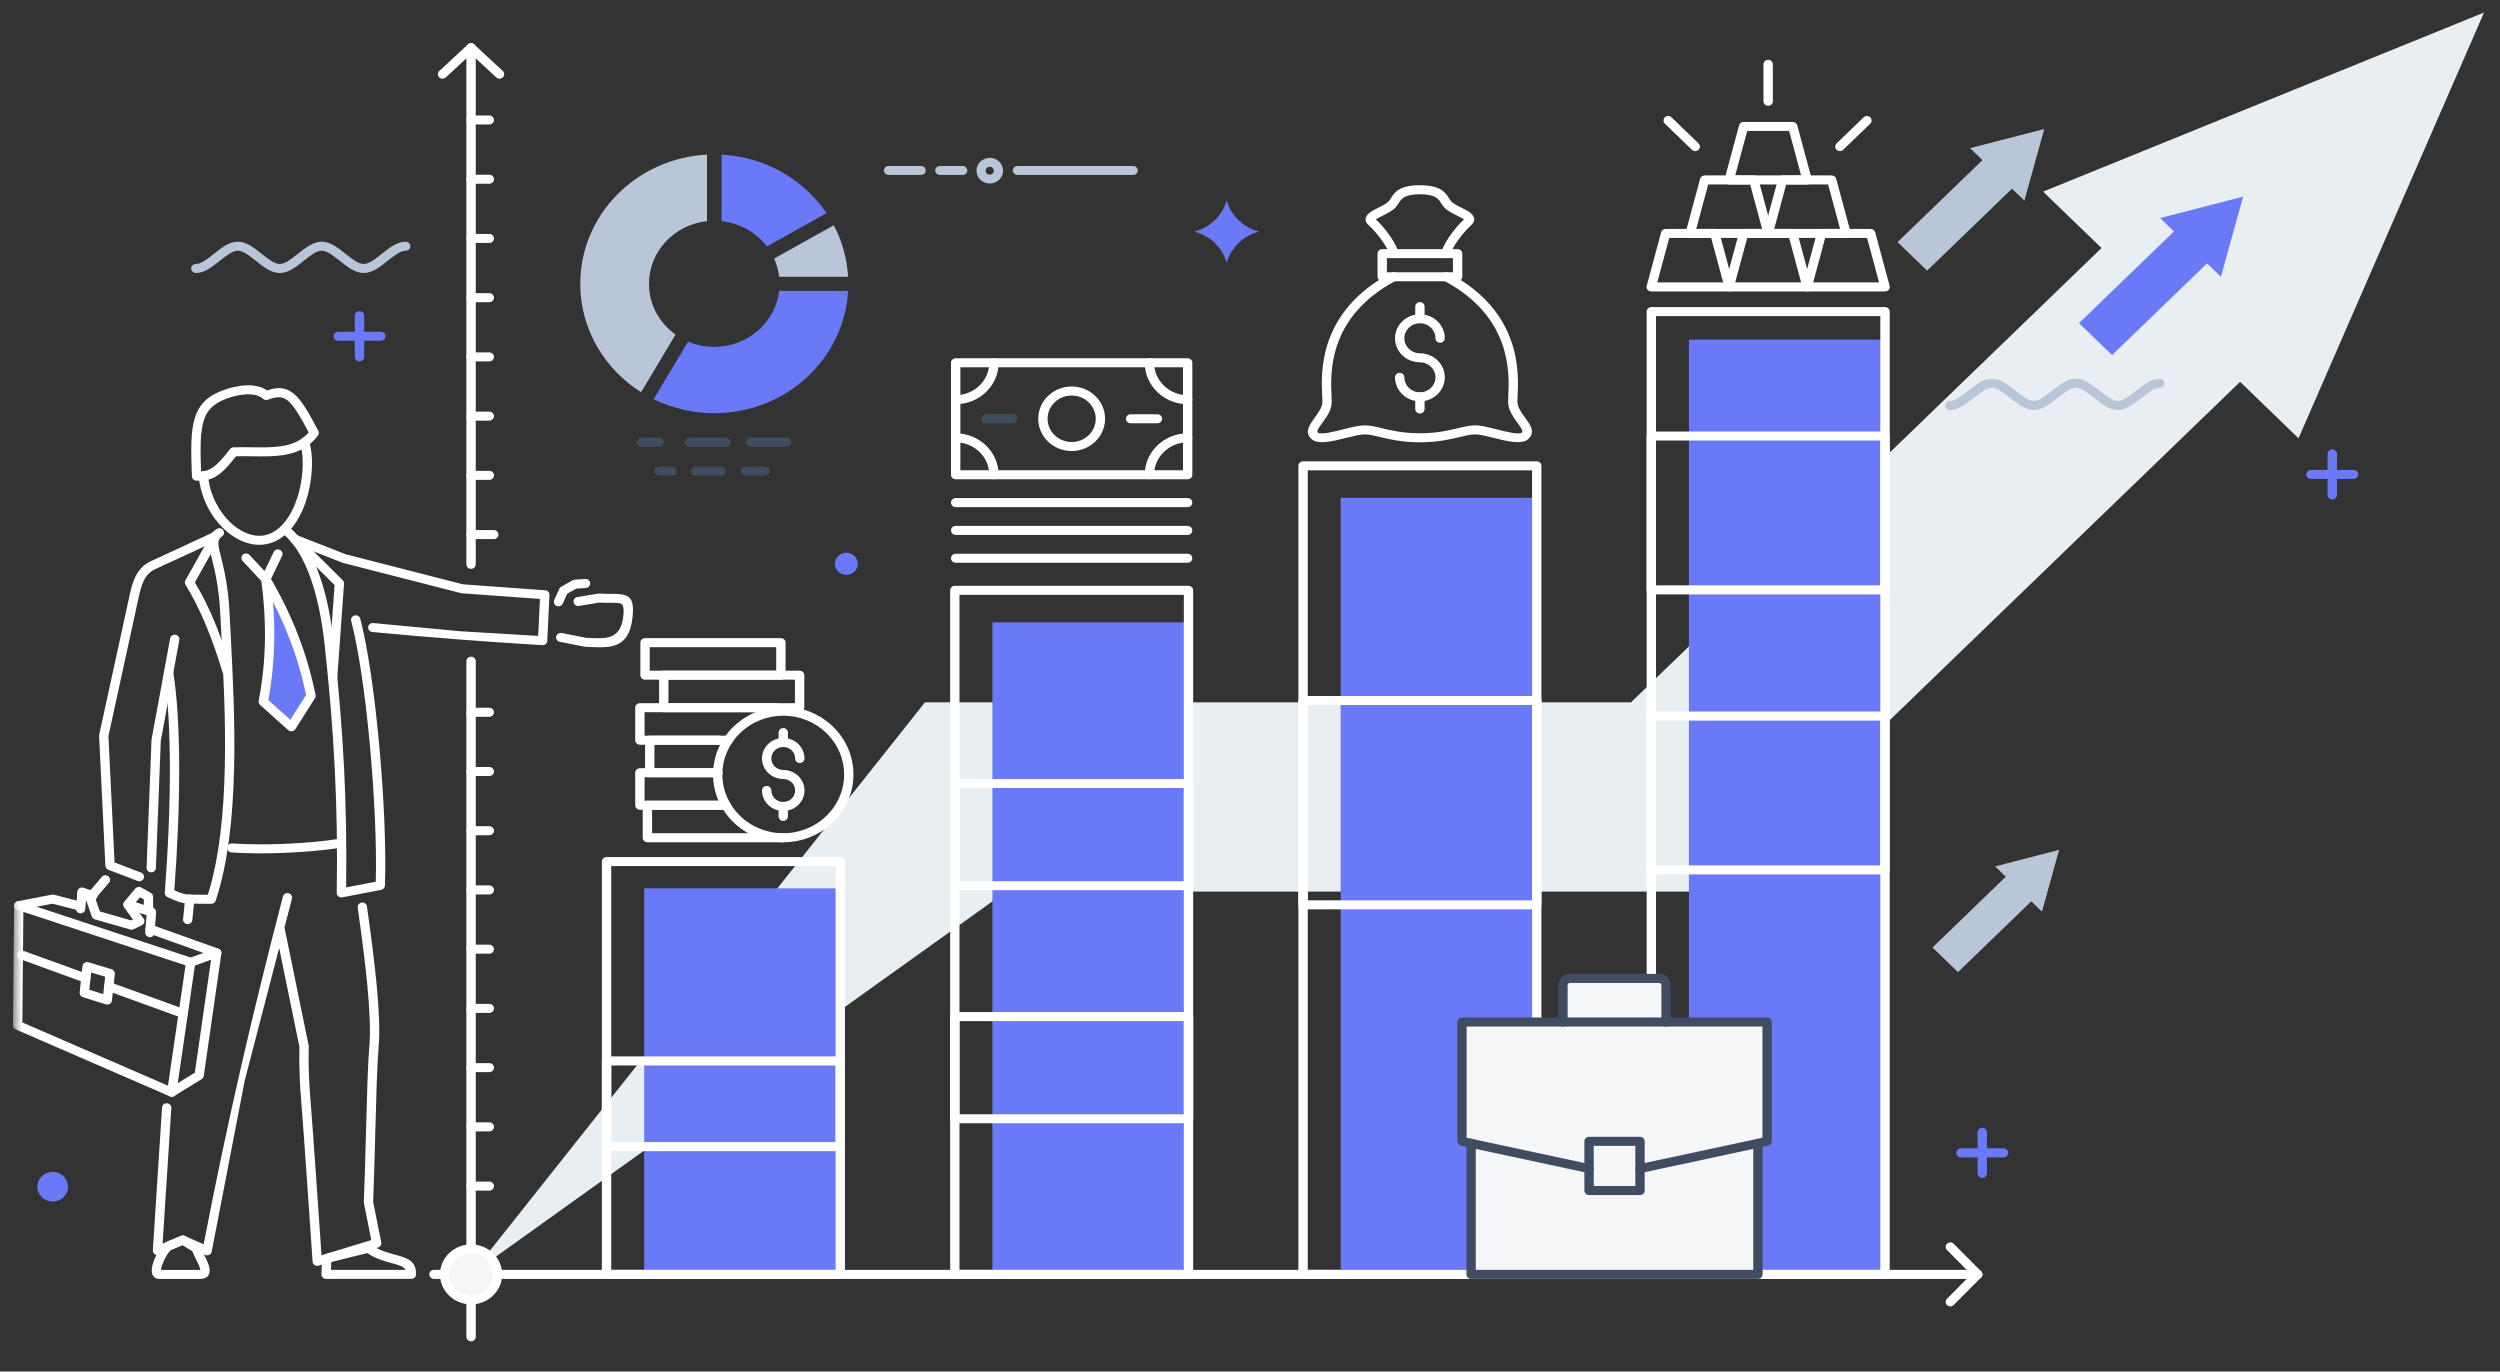 <svg xmlns="http://www.w3.org/2000/svg" xmlns:xlink="http://www.w3.org/1999/xlink" width="144" height="79" viewBox="0 0 144 79">
    <rect x="0" y="0" width="144" height="79" fill="#333333" stroke="none"/>
    <defs>
        <path id="1lb60twvca" d="M0 77.254L142.33 77.254 142.33 40.657 142.33 0.716 0 0.716z"/>
    </defs>
    <g fill="none" fill-rule="evenodd">
        <g>
            <g>
                <g>
                    <g>
                        <path fill="#E9EEF3" d="M116.931 11.032L120.298 14.281 93.194 40.45 52.526 40.45 26.383 73.399 57.201 51.351 97.869 51.351 128.28 21.988 131.645 25.239 142.33 0.716z" transform="translate(-1226 -2452) translate(482 2190) translate(665 195) translate(79.75 67.006)"/>
                        <path fill="#6979F8" d="M36.355 73.399L47.649 73.399 47.649 51.163 36.355 51.163zM56.414 73.399L67.708 73.399 67.708 35.839 56.414 35.839zM96.533 73.399L107.827 73.399 107.827 19.555 96.533 19.555z" transform="translate(-1226 -2452) translate(482 2190) translate(665 195) translate(79.75 67.006)"/>
                        <g transform="translate(-1226 -2452) translate(482 2190) translate(665 195) translate(79.75 67.006)">
                            <path fill="#FFF" d="M24.247 73.659c-.15 0-.27-.117-.27-.26 0-.144.12-.26.27-.26h88.917c.148 0 .269.116.269.26 0 .143-.12.26-.27.26H24.248z"/>
                            <path fill="#FFF" d="M26.114 38.079c0-.143.12-.26.269-.26.149 0 .27.117.27.26v38.915c0 .143-.121.26-.27.26-.148 0-.27-.117-.27-.26V38.08zm0-35.332c0-.144.12-.26.269-.26.149 0 .27.116.27.26V32.5c0 .144-.121.26-.27.26-.148 0-.27-.116-.27-.26V2.747zM47.648 73.659h-13.46c-.149 0-.27-.117-.27-.26V49.62c0-.143.121-.26.27-.26h13.46c.149 0 .27.117.27.26v23.78c0 .143-.121.26-.27.26zm-13.19-.52h12.921v-23.26H34.457v23.26zM67.708 73.659h-13.46c-.15 0-.27-.117-.27-.26V33.997c0-.143.12-.26.27-.26h13.46c.149 0 .269.117.269.26v39.402c0 .143-.12.26-.27.26zm-13.192-.52h12.922V34.257H54.516v38.882zM107.826 73.659h-13.46c-.148 0-.269-.117-.269-.26V17.942c0-.144.12-.26.269-.26h13.46c.149 0 .27.116.27.26v55.457c0 .143-.121.26-.27.26zm-13.19-.52h12.92V18.202h-12.92v54.937z"/>
                            <mask id="37vxcyi0mb" fill="#fff">
                                <use xlink:href="#1lb60twvca"/>
                            </mask>
                            <path fill="#FFF" d="M54.517 64.174h12.921V58.81H54.517v5.365zm-.27-5.885h13.46c.15 0 .27.116.27.26v5.885c0 .143-.12.26-.27.26h-13.46c-.148 0-.269-.117-.269-.26v-5.886c0-.143.12-.26.27-.26zM54.517 50.75h12.921v-5.366H54.517v5.365zm-.27-5.886h13.46c.15 0 .27.116.27.26v5.885c0 .143-.12.26-.27.26h-13.46c-.148 0-.269-.117-.269-.26v-5.885c0-.144.12-.26.27-.26zM94.635 33.71h12.921v-8.34h-12.92v8.34zm-.269-8.86h13.46c.148 0 .27.117.27.26v8.86c0 .145-.122.26-.27.26h-13.46c-.148 0-.27-.115-.27-.26v-8.86c0-.143.122-.26.27-.26zM94.635 49.84h12.921V41.5h-12.92v8.34zm-.269-8.86h13.46c.148 0 .27.116.27.26v8.86c0 .143-.122.26-.27.26h-13.46c-.148 0-.27-.117-.27-.26v-8.86c0-.144.122-.26.27-.26zM34.457 65.778H47.38v-4.414H34.457v4.414zm-.269-4.934h13.46c.149 0 .27.117.27.26v4.934c0 .143-.121.26-.27.26h-13.46c-.149 0-.27-.117-.27-.26v-4.934c0-.143.121-.26.27-.26zM113.357 73.22c.103.103.1.266-.007.366-.107.099-.277.096-.38-.008l-1.576-1.584c-.102-.103-.098-.267.008-.366.107-.1.277-.097.38.007l1.575 1.584z" mask="url(#37vxcyi0mb)"/>
                            <path fill="#FFF" d="M112.97 73.22c.103-.105.273-.107.38-.009.106.1.11.264.008.367l-1.576 1.584c-.103.104-.273.107-.38.008-.107-.1-.11-.263-.007-.367l1.575-1.584zM26.197 2.56c.107-.1.277-.096.38.007.102.103.1.268-.008.367l-1.641 1.52c-.106.1-.277.096-.38-.006-.102-.104-.099-.268.008-.367l1.64-1.521z" mask="url(#37vxcyi0mb)"/>
                            <path fill="#FFF" d="M26.197 2.934c-.107-.1-.11-.264-.008-.367.103-.103.273-.106.38-.007l1.64 1.52c.108.1.11.264.008.368-.103.102-.273.106-.38.006l-1.64-1.52z" mask="url(#37vxcyi0mb)"/>
                            <path fill="#F4F6F8" d="M26.383 71.931c.84 0 1.52.657 1.52 1.468 0 .81-.68 1.468-1.52 1.468s-1.52-.657-1.52-1.468c0-.81.68-1.468 1.52-1.468" mask="url(#37vxcyi0mb)"/>
                            <path fill="#FFF" d="M27.268 72.545c-.227-.22-.54-.354-.885-.354-.346 0-.659.135-.885.354-.226.218-.366.52-.366.854 0 .334.14.635.366.854.226.219.539.354.885.354s.658-.135.885-.354c.226-.219.366-.52.366-.854 0-.334-.14-.636-.366-.854m-.885-.874c.495 0 .942.193 1.265.506.324.313.525.744.525 1.222 0 .477-.2.909-.525 1.221-.323.314-.77.506-1.265.506-.494 0-.942-.192-1.265-.506-.325-.312-.525-.744-.525-1.22 0-.479.2-.91.525-1.223.323-.313.77-.506 1.265-.506M26.382 68.573c-.148 0-.269-.116-.269-.26 0-.144.12-.26.27-.26h1.05c.149 0 .27.116.27.26 0 .144-.121.26-.27.26h-1.05zM26.382 65.16c-.148 0-.269-.115-.269-.258 0-.145.12-.26.27-.26h1.05c.149 0 .27.115.27.26 0 .143-.121.259-.27.259h-1.05zM26.382 61.75c-.148 0-.269-.116-.269-.26 0-.144.12-.26.27-.26h1.05c.149 0 .27.116.27.26 0 .144-.121.26-.27.26h-1.05zM26.382 58.338c-.148 0-.269-.116-.269-.26 0-.144.12-.26.27-.26h1.05c.149 0 .27.116.27.26 0 .144-.121.26-.27.26h-1.05zM26.382 54.927c-.148 0-.269-.117-.269-.26 0-.144.12-.26.27-.26h1.05c.149 0 .27.116.27.26 0 .143-.121.26-.27.26h-1.05zM26.382 51.515c-.148 0-.269-.116-.269-.26 0-.144.12-.26.27-.26h1.05c.149 0 .27.116.27.26 0 .144-.121.26-.27.26h-1.05zM26.382 48.104c-.148 0-.269-.117-.269-.26 0-.144.12-.26.27-.26h1.05c.149 0 .27.116.27.26 0 .143-.121.26-.27.26h-1.05zM26.382 44.692c-.148 0-.269-.116-.269-.26 0-.143.12-.26.27-.26h1.05c.149 0 .27.117.27.26 0 .144-.121.26-.27.26h-1.05zM26.382 41.28c-.148 0-.269-.116-.269-.26 0-.143.12-.26.27-.26h1.05c.149 0 .27.117.27.26 0 .144-.121.26-.27.26h-1.05zM26.382 31.046c-.148 0-.269-.116-.269-.26 0-.144.12-.26.27-.26h1.307c.15 0 .27.116.27.26 0 .144-.12.26-.27.26h-1.308z" mask="url(#37vxcyi0mb)"/>
                            <path fill="#6979F8" d="M2.284 69.203c.487 0 .884-.383.884-.853s-.397-.853-.884-.853-.884.383-.884.853.397.853.884.853M132.362 27.582c-.149 0-.27-.116-.27-.26 0-.144.121-.26.27-.26h2.454c.148 0 .269.116.269.26 0 .144-.121.26-.27.26h-2.453z" mask="url(#37vxcyi0mb)"/>
                            <path fill="#6979F8" d="M133.32 26.138c0-.144.12-.26.269-.26.149 0 .27.116.27.26v2.369c0 .143-.121.26-.27.26-.149 0-.27-.117-.27-.26v-2.37zM69.906 15.134c.242-.88.954-1.567 1.866-1.8-.912-.235-1.624-.922-1.866-1.801-.242.879-.954 1.566-1.865 1.8.911.234 1.623.92 1.865 1.8" mask="url(#37vxcyi0mb)"/>
                            <path fill="#B8C6D7" d="M10.53 15.72c-.148 0-.269-.117-.269-.26 0-.144.12-.26.27-.26.307 0 .673-.292 1.038-.583.44-.35.88-.701 1.378-.701.498 0 .94.35 1.38.701.365.291.73.583 1.038.583.307 0 .672-.292 1.037-.583l.016-.01c.435-.348.872-.691 1.365-.691.498 0 .938.35 1.379.701.364.291.73.583 1.038.583.308 0 .673-.292 1.038-.583.44-.35.881-.701 1.38-.701.148 0 .268.116.268.26 0 .143-.12.26-.269.26-.307 0-.673.29-1.038.581-.44.351-.88.703-1.379.703-.498 0-.939-.352-1.38-.703-.364-.29-.73-.582-1.037-.582-.304 0-.664.283-1.024.57l-.014.012c-.44.351-.88.703-1.38.703-.498 0-.938-.352-1.379-.703-.365-.29-.73-.582-1.039-.582-.307 0-.672.291-1.037.582-.44.351-.881.703-1.38.703M52.307 9.557c.147 0 .265.115.265.256 0 .142-.118.256-.265.256h-1.879c-.146 0-.264-.114-.264-.256 0-.14.118-.256.264-.256h1.879zm2.394 0c.145 0 .264.115.264.256 0 .142-.119.256-.264.256h-1.319c-.146 0-.264-.114-.264-.256 0-.14.118-.256.264-.256h1.319zm9.82 0c.147 0 .265.114.265.256 0 .14-.118.256-.265.256h-6.666c-.146 0-.265-.115-.265-.256 0-.142.119-.256.265-.256h6.666zM55.718 9.302c.14-.134.33-.216.541-.216.212 0 .403.082.543.216.138.135.224.32.224.523 0 .204-.086.388-.224.522-.14.134-.332.218-.543.218-.21 0-.401-.084-.54-.217-.14-.134-.225-.319-.225-.523 0-.204.085-.39.224-.523m.541.295c-.065 0-.124.026-.166.067-.043.041-.07.098-.07.16 0 .064.027.121.07.162.042.041.101.067.166.067.066 0 .126-.026.168-.066.042-.04.069-.099.069-.162 0-.064-.027-.12-.07-.162-.042-.04-.102-.066-.167-.066" mask="url(#37vxcyi0mb)"/>
                            <path fill="#6979F8" d="M18.73 19.622c-.149 0-.27-.117-.27-.26 0-.144.121-.26.27-.26h2.453c.15 0 .27.116.27.26 0 .143-.12.26-.27.26H18.73z" mask="url(#37vxcyi0mb)"/>
                            <path fill="#6979F8" d="M19.688 18.177c0-.143.12-.26.269-.26.149 0 .27.117.27.26v2.37c0 .143-.121.26-.27.26-.149 0-.27-.117-.27-.26v-2.37zM48 33.103c.362 0 .658-.286.658-.636 0-.351-.296-.637-.659-.637-.363 0-.659.286-.659.637 0 .35.296.636.66.636" mask="url(#37vxcyi0mb)"/>
                            <path fill="#B8C6D7" d="M111.565 23.611c-.149 0-.269-.116-.269-.26 0-.144.12-.26.27-.26.307 0 .672-.29 1.037-.582.44-.35.881-.702 1.38-.702.498 0 .938.351 1.379.702.365.291.73.582 1.038.582.307 0 .673-.29 1.038-.582.44-.35.88-.702 1.38-.702.497 0 .938.351 1.378.702.365.291.732.582 1.039.582.307 0 .673-.29 1.038-.582.44-.35.88-.702 1.38-.702.148 0 .268.117.268.26 0 .143-.12.26-.269.26-.308 0-.673.291-1.038.582-.44.351-.881.702-1.38.702-.497 0-.938-.35-1.379-.702-.365-.29-.73-.582-1.038-.582-.306 0-.672.291-1.037.582-.441.351-.882.702-1.38.702-.498 0-.939-.35-1.38-.702-.364-.29-.73-.582-1.038-.582-.307 0-.673.291-1.038.582-.44.351-.88.702-1.379.702" mask="url(#37vxcyi0mb)"/>
                            <path fill="#FFF" d="M79.393 15.707c.13-.068.294-.023.365.103.07.125.023.283-.107.352-3.925 2.08-3.767 5.362-3.706 6.622.009.182.015.326.01.429-.027.43-.29.795-.528 1.12-.188.261-.35.486-.275.567.144.156.852-.021 1.51-.186.448-.113.877-.22 1.179-.22.323 0 .644.076 1.027.168.535.129 1.204.288 2.169.288.965 0 1.634-.16 2.168-.288.384-.092.705-.169 1.028-.169.301 0 .73.108 1.18.221.656.165 1.364.342 1.508.186.077-.081-.086-.306-.275-.566-.236-.326-.5-.691-.526-1.12l-.001-.005c-.006-.103.001-.245.01-.426.06-1.26.218-4.542-3.707-6.621-.13-.069-.177-.227-.106-.352.072-.126.235-.171.365-.103 4.218 2.235 4.049 5.749 3.984 7.1-.008.163-.014.293-.01.374v.002c.018.285.236.586.43.855.32.44.595.82.236 1.207-.362.392-1.234.174-2.043-.03-.412-.103-.805-.201-1.045-.201-.263 0-.553.068-.9.152-.565.135-1.272.304-2.296.304-1.024 0-1.732-.169-2.296-.304-.347-.084-.637-.152-.9-.152-.24 0-.633.098-1.045.201-.809.203-1.68.422-2.043.03-.36-.387-.084-.767.235-1.207.195-.269.413-.57.43-.855.005-.08-.001-.21-.01-.376-.065-1.35-.234-4.865 3.985-7.1m3.428-1.104c0 .144-.12.26-.269.26-.149 0-.27-.116-.27-.26 0-.22.181-.585.435-.956.248-.366.573-.755.857-1.016-.083-.061-.226-.132-.38-.208-.228-.113-.474-.234-.656-.388l-.017-.016c-.12-.103-.191-.215-.265-.33-.156-.24-.328-.505-1.219-.507-.892.002-1.063.267-1.219.507-.078.12-.154.238-.283.346-.182.154-.427.275-.655.388-.154.076-.298.147-.381.208.284.261.61.65.858 1.016.253.371.433.735.433.956 0 .144-.12.26-.269.26-.148 0-.268-.116-.268-.26 0-.117-.144-.379-.343-.672-.232-.34-.536-.703-.795-.939l-.004-.002c-.268-.233-.253-.445-.071-.65l.015-.017c.128-.137.346-.245.58-.36.197-.098.408-.202.548-.32.067-.055.122-.14.179-.227.23-.357.484-.75 1.675-.752 1.19.003 1.444.395 1.674.75.054.084.106.164.168.22l.012.01c.139.117.35.221.547.318.235.116.453.224.58.361.197.21.22.427-.056.667-.26.236-.566.599-.798.941-.2.293-.343.555-.343.672" mask="url(#37vxcyi0mb)"/>
                            <path fill="#FFF" d="M79.134 15.675h3.805v-.811h-3.805v.811zm-.269-1.332h4.343c.15 0 .27.116.27.26v1.332c0 .143-.12.26-.27.26h-4.343c-.149 0-.269-.117-.269-.26v-1.332c0-.144.12-.26.27-.26zM82.47 19.478c0 .144-.12.26-.269.26-.148 0-.269-.116-.269-.26 0-.24-.1-.455-.262-.612l-.011-.012c-.161-.15-.38-.241-.622-.241-.248 0-.472.097-.633.252-.162.157-.263.373-.263.613s.1.455.261.611c.163.157.387.254.635.254.394 0 .752.155 1.013.405l.001.002c.26.25.42.596.42.977s-.161.727-.42.978l-.002.002c-.26.25-.618.405-1.012.405-.395 0-.754-.156-1.013-.406-.26-.251-.421-.597-.421-.98 0-.142.12-.259.27-.259.148 0 .268.117.268.26 0 .239.1.456.262.612.162.156.386.253.634.253s.471-.097.633-.253c.162-.156.262-.372.262-.612s-.1-.456-.26-.61c-.164-.158-.387-.255-.635-.255-.395 0-.753-.155-1.012-.405l-.002-.002c-.26-.25-.42-.597-.42-.977s.16-.726.42-.978V18.5c.261-.25.62-.406 1.014-.406.387 0 .738.15.997.391l.016.015c.26.25.42.597.42.979" mask="url(#37vxcyi0mb)"/>
                            <path fill="#FFF" d="M80.768 22.852c0-.144.12-.26.269-.26.149 0 .27.116.27.26v.698c0 .144-.121.26-.27.26-.149 0-.27-.116-.27-.26v-.698zm0-5.197c0-.143.12-.26.269-.26.149 0 .27.117.27.26v.699c0 .143-.121.259-.27.259-.149 0-.27-.116-.27-.26v-.698z" mask="url(#37vxcyi0mb)"/>
                            <path fill="#6979F8" d="M76.474 73.399L87.768 73.399 87.768 28.667 76.474 28.667z" mask="url(#37vxcyi0mb)"/>
                            <path fill="#FFF" d="M87.767 73.659h-13.46c-.15 0-.27-.117-.27-.26V26.825c0-.143.12-.26.27-.26h13.46c.149 0 .27.117.27.26v46.574c0 .143-.121.26-.27.26zm-13.191-.52h12.922V27.085H74.576v46.054z" mask="url(#37vxcyi0mb)"/>
                            <path fill="#FFF" d="M74.576 51.852h12.922v-11.25H74.576v11.25zm-.27-11.77h13.46c.15 0 .27.117.27.26v11.77c0 .144-.12.26-.27.26h-13.46c-.148 0-.268-.116-.268-.26v-11.77c0-.143.12-.26.269-.26zM54.567 27.08H67.39v-5.93H54.567v5.93zm-.27-6.45h13.361c.149 0 .27.116.27.26v6.45c0 .144-.121.26-.27.26H54.297c-.148 0-.27-.116-.27-.26v-6.45c0-.144.122-.26.27-.26z" mask="url(#37vxcyi0mb)"/>
                            <path fill="#FFF" d="M56.77 27.34c0 .144-.121.26-.27.26-.149 0-.27-.116-.27-.26 0-.514-.217-.98-.567-1.32-.35-.337-.835-.547-1.366-.547-.149 0-.27-.117-.27-.26 0-.144.121-.26.27-.26.68 0 1.298.268 1.746.701.448.433.726 1.03.726 1.686m10.89-2.388c.148 0 .269.117.269.26 0 .144-.12.26-.27.26-.53 0-1.015.21-1.365.55-.35.337-.568.805-.568 1.318 0 .144-.121.26-.27.26-.148 0-.269-.116-.269-.26 0-.656.278-1.254.726-1.686.448-.433 1.067-.702 1.746-.702m-2.472-4.063c0-.143.12-.26.27-.26.148 0 .269.117.269.26 0 .513.217.981.568 1.319.35.338.835.549 1.365.549.15 0 .27.116.27.26 0 .143-.12.26-.27.26-.68 0-1.298-.27-1.746-.702-.448-.432-.726-1.03-.726-1.686m-10.889 2.387c-.149 0-.27-.116-.27-.26 0-.143.121-.26.27-.26.53 0 1.016-.21 1.365-.548.351-.338.569-.806.569-1.319 0-.143.12-.26.269-.26.149 0 .27.117.27.26 0 .657-.279 1.254-.727 1.686-.448.433-1.066.701-1.746.701M61.958 23.167c-.25-.242-.597-.391-.98-.391s-.73.15-.98.392c-.252.242-.407.577-.407.946 0 .364.15.695.393.935l.013.012c.25.242.598.393.98.393.384 0 .731-.15.981-.392.251-.242.406-.577.406-.948 0-.37-.155-.704-.406-.947m-.98-.911c.53 0 1.011.208 1.36.545.35.336.565.8.565 1.313 0 .512-.216.977-.564 1.314l-.002.001c-.348.337-.83.544-1.36.544-.53 0-1.013-.208-1.36-.545l-.015-.015c-.34-.335-.55-.794-.55-1.299 0-.512.216-.977.565-1.314.347-.336.83-.544 1.36-.544M64.374 24.375c-.15 0-.27-.117-.27-.26 0-.144.12-.26.27-.26h1.544c.149 0 .27.116.27.26 0 .143-.121.26-.27.26h-1.544z" mask="url(#37vxcyi0mb)"/>
                            <path fill="#404D61" d="M56.037 24.375c-.149 0-.27-.117-.27-.26 0-.144.121-.26.27-.26h1.544c.15 0 .27.116.27.26 0 .143-.12.26-.27.26h-1.544z" mask="url(#37vxcyi0mb)"/>
                            <path fill="#FFF" d="M54.297 29.203c-.149 0-.27-.117-.27-.26 0-.144.121-.26.27-.26h13.361c.15 0 .27.116.27.26 0 .143-.12.26-.27.26H54.297zM54.297 30.806c-.149 0-.27-.117-.27-.26 0-.144.121-.26.27-.26h13.361c.15 0 .27.116.27.26 0 .143-.12.26-.27.26H54.297zM54.297 32.409c-.149 0-.27-.116-.27-.26 0-.144.121-.26.27-.26h13.361c.15 0 .27.116.27.26 0 .144-.12.26-.27.26H54.297zM44.23 39.144h-7.825c-.148 0-.27-.116-.27-.26v-1.873c0-.144.122-.26.27-.26h7.825c.149 0 .27.116.27.26v1.873c0 .144-.121.26-.27.26zm-7.556-.52h7.286v-1.353h-7.286v1.353zM46.844 42.21c-.634-.612-1.511-.991-2.479-.991-.968 0-1.846.378-2.479.99-.635.613-1.027 1.459-1.027 2.394 0 .936.392 1.783 1.026 2.393.634.613 1.512.992 2.48.992s1.845-.379 2.479-.992c.635-.61 1.027-1.457 1.027-2.393 0-.928-.388-1.77-1.014-2.38l-.013-.013zm-2.479-1.51c1.116 0 2.128.436 2.86 1.143l.014.015c.724.705 1.17 1.676 1.17 2.745 0 1.078-.453 2.054-1.185 2.76-.73.708-1.743 1.145-2.859 1.145-1.116 0-2.126-.437-2.858-1.143l-.002-.003c-.732-.706-1.184-1.682-1.184-2.759s.453-2.053 1.184-2.76h.002c.733-.707 1.743-1.144 2.858-1.144z" mask="url(#37vxcyi0mb)"/>
                            <path fill="#FFF" d="M45.307 41.017h-7.824c-.148 0-.269-.117-.269-.26v-1.873c0-.143.12-.26.27-.26h7.823c.15 0 .27.117.27.26v1.873c0 .143-.12.26-.27.26zm-7.555-.52h7.286v-1.353h-7.286v1.353z" mask="url(#37vxcyi0mb)"/>
                            <path fill="#FFF" d="M44.202 40.96c0 .144-.121.26-.27.26-.128 0-.235-.087-.262-.203h-7.293v1.353h4.302c.148 0 .269.116.269.26 0 .143-.12.259-.27.259h-4.57c-.149 0-.27-.116-.27-.26v-1.872c0-.144.121-.26.27-.26h7.825c.148 0 .27.116.27.26v.203z" mask="url(#37vxcyi0mb)"/>
                            <path fill="#FFF" d="M41.191 42.37c.15 0 .27.116.27.26 0 .144-.12.26-.27.26h-4.246v1.352h3.647c.148 0 .27.117.27.26 0 .144-.122.26-.27.26h-3.917c-.148 0-.269-.116-.269-.26V42.63c0-.144.12-.26.27-.26h4.515z" mask="url(#37vxcyi0mb)"/>
                            <path fill="#FFF" d="M40.592 44.243c.149 0 .27.116.27.26 0 .143-.121.26-.27.26h-4.214v1.353h4.667c.148 0 .269.116.269.26 0 .142-.12.26-.27.26h-4.936c-.148 0-.269-.118-.269-.26v-1.873c0-.144.12-.26.269-.26h4.484z" mask="url(#37vxcyi0mb)"/>
                            <path fill="#FFF" d="M41.066 46.116c.149 0 .269.116.269.26 0 .143-.12.26-.27.26H36.81v1.352h7.556c.149 0 .27.117.27.26 0 .143-.121.26-.27.26H36.54c-.148 0-.27-.117-.27-.26v-1.872c0-.144.122-.26.27-.26h4.526zM45.589 43.682c0 .144-.12.26-.27.26-.148 0-.269-.116-.269-.26 0-.183-.077-.348-.2-.468l-.012-.012c-.122-.112-.29-.182-.473-.182-.189 0-.361.075-.484.194-.124.12-.201.285-.201.468 0 .184.077.349.2.467.124.12.296.195.485.195.337 0 .644.132.865.346l.016.016c.212.212.343.502.343.819 0 .326-.138.622-.359.835l-.017.015c-.22.205-.52.33-.848.33-.338 0-.644-.131-.865-.345-.221-.213-.358-.509-.358-.835 0-.143.12-.26.268-.26.15 0 .27.117.27.26 0 .182.077.348.2.468.124.12.296.194.485.194.183 0 .35-.07.473-.182l.012-.012c.123-.12.2-.286.2-.468 0-.177-.072-.339-.188-.457l-.012-.01c-.124-.12-.296-.195-.485-.195-.338 0-.644-.132-.865-.345-.221-.215-.358-.51-.358-.836 0-.326.137-.621.358-.835.22-.214.527-.347.865-.347.329 0 .628.127.848.332l.017.015c.221.214.359.509.359.835" mask="url(#37vxcyi0mb)"/>
                            <path fill="#FFF" d="M44.096 46.446c0-.143.12-.26.27-.26.148 0 .268.117.268.26v.572c0 .144-.12.26-.269.26-.149 0-.269-.116-.269-.26v-.572zm0-4.257c0-.144.12-.26.27-.26.148 0 .268.116.268.26v.572c0 .143-.12.26-.269.26-.149 0-.269-.117-.269-.26v-.572zM101.096 13.7h-4.49c-.023-.001-.045-.004-.068-.01-.143-.035-.23-.177-.192-.315l.825-3.06c.022-.123.132-.217.265-.217h2.83c.119.001.228.078.26.195l.823 3.06c.011.027.016.056.016.087 0 .143-.12.26-.269.26zm-4.143-.52h3.796l-.69-2.562h-2.416l-.69 2.562z" mask="url(#37vxcyi0mb)"/>
                            <path fill="#FFF" d="M105.587 13.7h-4.49c-.023-.001-.046-.004-.068-.01-.144-.035-.23-.177-.193-.315l.826-3.06c.02-.123.131-.217.264-.217h2.83c.12.001.228.078.26.195l.824 3.06c.01.027.016.056.016.087 0 .143-.12.26-.27.26zm-4.144-.52h3.797l-.691-2.562h-2.415l-.69 2.562z" mask="url(#37vxcyi0mb)"/>
                            <path fill="#FFF" d="M103.341 10.618h-4.49c-.023 0-.044-.004-.068-.01-.142-.035-.228-.176-.192-.315l.825-3.06c.022-.123.132-.216.265-.216h2.83c.119 0 .228.078.26.194l.824 3.06c.01.027.015.057.015.087 0 .144-.12.26-.269.26zm-4.143-.52h3.796l-.69-2.562h-2.415l-.691 2.562zM98.85 16.781h-4.49c-.022 0-.044-.003-.067-.01-.143-.034-.23-.176-.192-.315l.825-3.06c.02-.123.132-.216.265-.216h2.83c.119 0 .228.079.26.195l.823 3.06c.01.027.016.056.016.086 0 .144-.12.26-.27.26zm-4.143-.52h3.797l-.69-2.561h-2.416l-.69 2.561z" mask="url(#37vxcyi0mb)"/>
                            <path fill="#FFF" d="M103.342 16.781h-4.49c-.023 0-.046-.003-.068-.01-.144-.034-.23-.176-.193-.315l.825-3.06c.021-.123.132-.216.265-.216h2.83c.12 0 .228.079.26.195l.824 3.06c.01.026.016.056.016.086 0 .144-.12.26-.27.26zm-4.144-.52h3.797l-.691-2.561h-2.415l-.691 2.561z" mask="url(#37vxcyi0mb)"/>
                            <path fill="#FFF" d="M107.832 16.781h-4.49c-.023 0-.045-.003-.068-.01-.143-.034-.23-.176-.193-.315l.826-3.06c.02-.123.131-.216.264-.216h2.83c.12 0 .228.079.26.195l.824 3.06c.01.026.016.056.016.086 0 .144-.12.26-.27.26zm-4.144-.52h3.797l-.691-2.561h-2.415l-.69 2.561zM105.418 8.621c-.105.102-.276.102-.38 0-.105-.1-.105-.266 0-.367l1.558-1.504c.104-.101.275-.101.38 0 .105.101.105.266 0 .368l-1.558 1.503zm-4.052-2.794c0 .143-.121.26-.27.26-.149 0-.27-.117-.27-.26V3.699c0-.144.121-.26.27-.26.149 0 .27.116.27.26v2.128zm-4.28 2.427c.104.101.104.266 0 .367-.105.102-.277.102-.381 0l-1.559-1.503c-.104-.102-.104-.267 0-.368.106-.101.276-.101.381 0l1.558 1.504zM26.382 27.635c-.148 0-.269-.117-.269-.26 0-.144.12-.26.27-.26h1.05c.149 0 .27.116.27.26 0 .143-.121.26-.27.26h-1.05zM26.382 24.223c-.148 0-.269-.116-.269-.26 0-.144.12-.26.27-.26h1.05c.149 0 .27.116.27.26 0 .144-.121.26-.27.26h-1.05zM26.382 20.812c-.148 0-.269-.117-.269-.26 0-.144.12-.26.27-.26h1.05c.149 0 .27.116.27.26 0 .143-.121.26-.27.26h-1.05zM26.382 17.4c-.148 0-.269-.116-.269-.26 0-.144.12-.26.27-.26h1.05c.149 0 .27.116.27.26 0 .144-.121.26-.27.26h-1.05zM26.382 13.988c-.148 0-.269-.116-.269-.26 0-.143.12-.26.27-.26h1.05c.149 0 .27.117.27.26 0 .144-.121.26-.27.26h-1.05zM26.382 10.577c-.148 0-.269-.117-.269-.26 0-.143.12-.26.27-.26h1.05c.149 0 .27.117.27.26 0 .143-.121.26-.27.26h-1.05zM26.382 7.165c-.148 0-.269-.116-.269-.26 0-.143.12-.26.27-.26h1.05c.149 0 .27.117.27.26 0 .144-.121.26-.27.26h-1.05z" mask="url(#37vxcyi0mb)"/>
                            <path fill="#F4F6F8" d="M95.216 58.862h5.82v6.874l-.528.113v7.55H83.986v-7.55l-.529-.113v-6.874h5.82v-2.12c0-.217.184-.393.408-.393h5.125c.223 0 .406.176.406.392v2.12z" mask="url(#37vxcyi0mb)"/>
                            <path fill="#404D61" d="M93.772 67.559c-.145.03-.288-.058-.32-.196-.032-.14.06-.28.204-.31l7.11-1.525v-6.406h-17.04v6.406l7.111 1.526c.145.03.236.168.205.309-.033.138-.176.226-.32.196l-7.298-1.566c-.133-.016-.236-.126-.236-.258v-6.873c0-.143.12-.26.27-.26h17.577c.149 0 .27.117.27.26v6.873c-.001.12-.087.226-.212.253l-7.321 1.57z" mask="url(#37vxcyi0mb)"/>
                            <path fill="#404D61" d="M95.485 58.862c0 .143-.12.26-.269.26-.149 0-.269-.117-.269-.26v-2.12c0-.037-.016-.07-.04-.094-.026-.024-.06-.039-.098-.039h-5.124c-.038 0-.073.015-.097.04l-.01.007c-.019.023-.032.053-.032.085v2.121c0 .143-.12.26-.269.26-.148 0-.269-.117-.269-.26v-2.12c0-.17.07-.327.182-.443l.017-.018c.122-.118.292-.192.478-.192h5.124c.186 0 .356.074.477.192.122.118.2.281.2.46v2.121zM100.238 65.848c0-.143.121-.26.27-.26.148 0 .268.117.268.26v7.55c0 .144-.12.26-.269.26h-16.52c-.15 0-.27-.116-.27-.26v-7.55c0-.143.12-.26.27-.26.147 0 .268.117.268.26v7.291h15.983v-7.29z" mask="url(#37vxcyi0mb)"/>
                            <path fill="#404D61" d="M91.049 68.308h2.396v-2.313h-2.396v2.313zm-.27-2.833h2.935c.148 0 .27.117.27.26v2.833c0 .144-.122.26-.27.26H90.78c-.15 0-.27-.116-.27-.26v-2.833c0-.143.12-.26.27-.26z" mask="url(#37vxcyi0mb)"/>
                            <path fill="#6979F8" d="M36.9 22.988c1.048.515 2.235.806 3.492.806 4.122 0 7.49-3.121 7.708-7.048h-3.97c-.208 1.815-1.803 3.227-3.738 3.227-.536 0-1.047-.109-1.508-.304l-1.985 3.32z" mask="url(#37vxcyi0mb)"/>
                            <path fill="#B8C6D7" d="M39.973 8.9c-4.067.21-7.3 3.462-7.3 7.442 0 2.613 1.395 4.912 3.504 6.243l1.985-3.32c-.929-.66-1.531-1.724-1.531-2.923 0-1.869 1.462-3.408 3.342-3.61V8.9z" mask="url(#37vxcyi0mb)"/>
                            <path fill="#6979F8" d="M46.858 12.272c-1.307-1.93-3.515-3.241-6.047-3.372v3.833c1.069.114 2.003.661 2.61 1.455l3.437-1.916z" mask="url(#37vxcyi0mb)"/>
                            <path fill="#B8C6D7" d="M48.1 15.937c-.06-1.064-.35-2.069-.824-2.968l-3.438 1.916c.15.329.25.682.292 1.052h3.97z" mask="url(#37vxcyi0mb)"/>
                            <path fill="#404D61" d="M38.963 25.721c-.149 0-.269-.117-.269-.26 0-.143.12-.26.27-.26h2.095c.15 0 .27.117.27.26 0 .143-.12.26-.27.26h-2.096zm3.538 0c-.149 0-.27-.117-.27-.26 0-.143.121-.26.27-.26h2.059c.149 0 .269.117.269.26 0 .143-.12.26-.27.26h-2.058zm-5.295 1.667c-.149 0-.27-.117-.27-.26 0-.144.121-.26.27-.26h.748c.149 0 .27.116.27.26 0 .143-.121.26-.27.26h-.748zm2.12 0c-.148 0-.27-.117-.27-.26 0-.144.122-.26.27-.26h1.461c.149 0 .27.116.27.26 0 .143-.121.26-.27.26h-1.461zm2.873 0c-.149 0-.27-.117-.27-.26 0-.144.121-.26.27-.26h1.122c.148 0 .269.116.269.26 0 .143-.12.26-.27.26H42.2zm-5.986-1.667c-.149 0-.27-.117-.27-.26 0-.143.121-.26.27-.26h.995c.15 0 .27.117.27.26 0 .143-.12.26-.27.26h-.995z" mask="url(#37vxcyi0mb)"/>
                            <path fill="#FFF" d="M20.698 36.398c-.148-.014-.256-.14-.242-.282.014-.143.145-.247.292-.234l5.027.473 4.474.267.102-2.13-4.497-.324c-.023-.002-.044-.006-.065-.013l-6.787-1.739-.032-.01-2.835-1.113c-.137-.054-.204-.205-.148-.338.055-.132.212-.197.35-.143l2.822 1.108 6.757 1.731 4.735.343c.144.01.254.13.248.27l-.126 2.648c-.009.143-.136.252-.284.243-3.357-.2-6.441-.442-9.791-.757M32.599 34.896c-.147.024-.286-.07-.31-.212-.025-.142.074-.276.22-.3l1.187-.197c.023-.004.047-.005.07-.003.25.015.465.015.652.015.193 0 .36 0 .505.014.625.062.87.303.763 1.317-.196 1.835-1.251 1.787-2.52 1.728l-.2-.01-.056-.007-1.414-.278c-.145-.028-.24-.165-.21-.305.028-.14.17-.23.315-.203l1.407.276.184.009c.99.046 1.816.084 1.96-1.261.063-.59-.032-.725-.283-.75-.124-.013-.276-.013-.451-.013-.196 0-.42 0-.662-.013l-1.157.193zM31.665 34.762c-.058.132-.217.192-.352.135-.136-.056-.198-.208-.14-.34l.29-.646c.023-.053.062-.094.11-.12l.653-.37c.037-.021.077-.033.117-.036l.614-.043c.148-.01.276.098.287.24.01.143-.101.268-.25.278l-.552.039-.522.295-.255.568zM11.54 30.654L7.957 32.31c-.447.206-.72.52-.907.9-.174.352-.266.754-.358 1.175l-1.729 7.93c-.005.024-.006.048-.005.07l.361 7.475c.006.109.08.2.18.234l1.68.644c.138.053.294-.013.349-.145.054-.134-.014-.284-.151-.337l-1.529-.586-.352-7.282 1.722-7.898c.084-.385.168-.754.318-1.058.137-.278.334-.508.653-.655l3.583-1.656c.133-.061.19-.216.126-.345-.064-.13-.224-.183-.358-.122zM9.05 36.767c.025-.142.165-.237.31-.212.147.025.245.16.22.3l-1.07 5.823-.281 7.315c-.006.142-.13.254-.278.249-.148-.004-.263-.125-.258-.268l.284-7.373 1.073-5.834zM5.113 50.504c.094-.11.264-.127.379-.036.115.09.132.255.038.366l-.783.923.256.735 1.798.516.105-.052-.513-.709c-.07-.096-.062-.223.012-.312l.64-.76c.087-.104.24-.125.353-.054l.535.302c.085.048.132.133.133.22l.01.777c.002.144-.117.26-.265.262-.147.002-.269-.113-.27-.256l-.01-.63-.215-.122-.367.438.594.823c.066.128.013.284-.12.35l-.474.232c-.06.029-.13.036-.197.017l-2.034-.583c-.083-.023-.151-.083-.18-.167l-.342-.981c-.036-.086-.024-.187.04-.263l.877-1.036zM10.328 52.988l.12-1.182c.013-.142-.095-.269-.243-.282-.147-.013-.278.092-.292.234l-.119 1.18c-.013.143.095.27.242.283.147.014.279-.092.292-.233m5.218-1.356c.036-.139.181-.224.326-.19.143.036.23.177.195.316l-.43 1.658 1.394 6.815c.005.022.006.042.005.065 0 .003-.056 1.183.093 2.993.131 1.577.539 7.537.64 9.01l2.868-.876-.425-2.12-.005-.059c.048-1.21.086-2.59.12-3.922.056-2.101.11-4.083.196-5.053.078-.87.02-2.108-.113-3.504-.132-1.402-.34-2.971-.556-4.491-.02-.142.083-.272.23-.292.147-.019.282.08.302.222.216 1.52.424 3.093.559 4.515.134 1.429.195 2.698.114 3.595-.088.983-.14 2.943-.195 5.021-.035 1.327-.072 2.705-.119 3.896l.465 2.32c.026.132-.054.258-.182.297l-3.424 1.047c-.143.043-.294-.033-.338-.17-.008-.023-.012-.048-.012-.072-.021-.306-.51-7.512-.66-9.324-.138-1.655-.104-2.81-.096-3.027l-1.168-5.705-1.986 7.652-1.9 9.839c-.027.14-.167.234-.313.208-.023-.004-.044-.01-.064-.02l-1.287-.573-1.353.563c-.136.056-.295-.005-.353-.136-.02-.043-.026-.088-.02-.131l.529-8.214c.008-.143.136-.252.283-.244.148.009.262.132.253.275l-.503 7.806 1.061-.443c.068-.027.147-.029.218.004l1.085.483c1.369-7.089 2.756-13.064 4.566-20.034" mask="url(#37vxcyi0mb)"/>
                            <path fill="#FFF" d="M21.823 72.753c-.424-.116-.923-.252-1.416-.58l-2.076.511-.018.455h4.303c-.125-.205-.423-.285-.793-.386m-1.185-1.056c.44.314.923.445 1.33.557.724.196 1.26.343 1.247 1.148-.002.143-.122.255-.268.255l-4.913.002c-.15 0-.27-.117-.27-.26l.039-.929c.004-.117.09-.213.201-.242l2.39-.587c.09-.022.18.002.244.056M10.542 72.533c-.081-.161-.161-.32-.213-.466l-.57-.355-.6.25c-.174.072-.419.487-.552.857-.043.118-.072.227-.08.311v.011h2.219c.03 0 .042.03.042.018 0-.133-.125-.384-.246-.626m.278-.686c.034.119.119.288.205.461.148.295.301.601.301.851 0 .304-.153.502-.58.502H8.424c-.137 0-.243-.05-.322-.141l-.01-.01c-.085-.107-.114-.255-.099-.424.012-.132.051-.283.106-.438.173-.478.542-1.037.847-1.164l.731-.304c.088-.037.186-.024.26.026l.765.475c.062.04.103.1.118.166M15.013 31.79c.062-.13.221-.187.357-.126.134.06.193.214.13.344l-.697 1.452c-.062.13-.222.187-.357.127-.033-.016-.063-.036-.087-.062l-1.136-1.22c-.1-.106-.09-.27.02-.366.11-.095.28-.087.38.02l.864.927.526-1.096z" mask="url(#37vxcyi0mb)"/>
                            <path fill="#6979F8" d="M14.414 40.411l1.62 1.447 1.129-1.783c-.478-2.376-1.36-4.612-2.605-6.723.331 2.374.304 4.729-.144 7.06" mask="url(#37vxcyi0mb)"/>
                            <path fill="#FFF" d="M15.851 42.048l-1.606-1.436c-.074-.057-.113-.151-.095-.247.221-1.152.339-2.31.36-3.47.02-1.164-.054-2.334-.217-3.51-.014-.1.035-.206.133-.259.13-.07.293-.027.366.097.629 1.068 1.166 2.167 1.607 3.3.442 1.134.786 2.302 1.028 3.503.012.06 0 .127-.034.184l-1.131 1.784-.032.04c-.1.105-.27.111-.379.014m-1.147-1.73l1.27 1.136.906-1.429c-.235-1.138-.565-2.246-.983-3.32-.271-.695-.58-1.38-.924-2.05.062.75.087 1.5.073 2.247-.02 1.144-.132 2.284-.342 3.417M11.74 30.463c.124-.078.29-.044.37.076.082.12.046.28-.078.359-.297.187-.223.488-.053 1.174.17.685.42 1.69.495 3.241l.06 1.153c.242 4.683.575 11.086-.86 15.409-.039.115-.154.187-.274.179-.287-.007-.557-.007-.778-.007-.777-.001-.921-.001-1.73-.385-.101-.048-.157-.15-.15-.252.185-2.398.302-4.984.293-7.335-.007-2.029-.108-3.888-.339-5.306-.022-.142.078-.274.224-.295.147-.023.284.075.307.215.234 1.446.336 3.332.344 5.386.01 2.318-.102 4.848-.28 7.198.559.255.715.255 1.331.255.155-.001.338-.001.6.004 1.336-4.231 1.013-10.464.775-15.041l-.058-1.153c-.075-1.506-.316-2.482-.481-3.146-.232-.933-.333-1.343.281-1.729" mask="url(#37vxcyi0mb)"/>
                            <path fill="#FFF" d="M15.644 30.816c-.11-.096-.116-.26-.015-.365.1-.105.27-.111.378-.015.688.616 1.208 1.512 1.594 2.556.451 1.217.725 2.644.879 4.055.274 2.521.471 4.85.588 7.182.112 2.23.151 4.466.119 6.88l1.707-.33c.059-2.094-.079-5.052-.342-7.897-.258-2.79-.639-5.472-1.073-7.12-.036-.139.05-.28.194-.316.145-.035.291.049.328.188.44 1.667.824 4.38 1.085 7.203.274 2.95.412 6.024.338 8.144.006.126-.084.241-.216.266l-2.242.434-.056.004c-.149-.002-.266-.12-.264-.263.04-2.52.003-4.845-.115-7.169-.115-2.32-.311-4.64-.585-7.153-.15-1.37-.416-2.755-.853-3.934-.36-.972-.833-1.799-1.45-2.35" mask="url(#37vxcyi0mb)"/>
                            <path fill="#FFF" d="M12.59 49.094c-.148-.01-.26-.135-.25-.278.011-.143.14-.25.287-.24.9.064 1.968.066 3.005.024 1.128-.046 2.222-.145 3.031-.27.146-.023.284.074.307.215.023.141-.077.274-.223.296-.828.13-1.946.23-3.094.276-1.06.044-2.149.042-3.063-.023M16.54 25.533c-.039-.138.046-.28.19-.318.143-.036.29.046.329.185.06.217.106.448.133.69.027.232.037.478.03.734-.033 1.193-.353 2.37-.902 3.22-.52.807-1.247 1.33-2.137 1.33-.842 0-1.687-.478-2.334-1.225-.624-.72-1.07-1.697-1.152-2.73-.01-.144.1-.269.248-.279.148-.01.278.097.288.24.074.922.471 1.793 1.028 2.436.548.633 1.245 1.039 1.922 1.039.683 0 1.257-.427 1.681-1.085.5-.774.79-1.854.822-2.958.006-.23-.004-.451-.028-.665-.025-.215-.065-.42-.118-.614" mask="url(#37vxcyi0mb)"/>
                            <path fill="#FFF" d="M13.755 25.758c1.278.018 2.506.036 3.275-.857-.5-.946-.849-1.536-1.193-1.825-.306-.255-.64-.255-1.156-.058-.094.035-.205.018-.283-.055-.173-.158-.418-.23-.678-.25-.409-.033-.844.06-1.126.143l-.011.004c-.91.272-1.37.667-1.586 1.325-.22.666-.215 1.617-.166 2.965.458-.033.815-.174 1.662-1.284.047-.062.123-.103.207-.105.35-.013.705-.008 1.055-.003m3.799-.664c-.925 1.222-2.334 1.203-3.805 1.182-.3-.004-.6-.009-.9-.001-1.057 1.358-1.48 1.375-2.186 1.402l-.08.003c-.148.005-.273-.106-.279-.249v-.003c-.059-1.539-.078-2.611.18-3.399.275-.838.839-1.334 1.939-1.665l.013-.003c.328-.097.839-.205 1.327-.166.313.024.618.107.871.287.643-.22 1.1-.178 1.553.203.433.36.828 1.04 1.4 2.127.049.095.032.206-.033.282M11.42 30.765c.07-.126.233-.173.364-.106.13.068.179.226.109.351l-1.419 2.53c.43.71.807 1.48 1.145 2.292.356.856.67 1.766.954 2.71.041.137-.04.282-.183.321-.142.04-.29-.04-.332-.176-.278-.925-.586-1.818-.938-2.662-.347-.835-.736-1.62-1.178-2.338-.052-.077-.06-.179-.012-.265l1.49-2.657zM16.044 31.233c-.103-.102-.101-.267.005-.366.106-.1.276-.098.38.005l2.563 2.545c.056.054.08.127.076.197l-.39 5.39c-.01.142-.139.25-.286.24-.148-.009-.26-.132-.25-.275l.381-5.274-2.48-2.462zM.417 51.91l9.902 3.266c.12.04.197.157.18.282l-1.092 7.485c-.003.023-.01.047-.02.07-.06.13-.22.189-.354.131L.159 59.291c-.095-.04-.16-.132-.159-.238l.062-6.883c-.001-.032.003-.065.014-.098.047-.136.2-.208.341-.162zm9.519 3.688l-9.34-3.08-.058 6.37 8.388 3.64 1.01-6.93z" mask="url(#37vxcyi0mb)"/>
                            <path fill="#FFF" d="M10.326 55.665c-.139.05-.294-.018-.345-.152-.052-.134.02-.284.158-.333l1.503-.542c.139-.05.293.02.345.153.016.042.02.085.014.126l-1.014 7.053c-.012.084-.063.152-.133.19l-1.568.965c-.125.077-.29.042-.37-.079-.08-.12-.044-.28.081-.357l1.475-.908.935-6.505-1.08.389z" mask="url(#37vxcyi0mb)"/>
                            <path fill="#FFF" d="M11.828 54.638c.139.049.21.198.16.332-.05.135-.206.204-.345.155l-3.835-1.372c-.14-.049-.212-.198-.16-.333.05-.134.205-.203.345-.153l3.835 1.37zM.382 52.41c-.145.028-.287-.064-.315-.205-.028-.14.066-.277.212-.304l1.952-.375c.045-.009.092-.005.134.007l1.488.382c.143.036.23.18.192.317-.038.138-.185.222-.328.185l-1.443-.37-1.892.363zM5.422 57.061c-.139-.05-.21-.199-.158-.333.052-.134.207-.202.345-.152l4.287 1.553c.138.05.21.2.158.333-.052.134-.206.202-.346.152l-4.286-1.553zM.41 55.244c-.14-.05-.21-.199-.158-.333.052-.134.206-.202.345-.152l3.692 1.338c.14.05.21.2.158.334-.052.134-.206.202-.345.152L.41 55.243z" mask="url(#37vxcyi0mb)"/>
                            <path fill="#FFF" d="M5.307 56.254l-.806-.244-.107.992.804.252.11-1zm-.958-.834l1.329.403c.128.038.204.16.186.284l-.166 1.518c-.015.143-.147.246-.295.232-.02-.003-.04-.007-.06-.013l-1.321-.413c-.123-.038-.198-.154-.185-.273l.165-1.517c.015-.143.147-.246.294-.231l.053.01zM6.833 52.432c-.141-.045-.217-.193-.17-.328.047-.136.2-.209.34-.164l1.057.342c.119.038.191.149.183.263l-.09 1.19c-.011.143-.14.25-.288.24-.148-.01-.26-.134-.249-.276l.076-.99-.86-.277zM4.69 51.34c.14.048.215.196.166.33-.049.136-.202.207-.342.16l-.302-.102-.05.634c-.012.142-.141.25-.289.24-.148-.012-.259-.136-.248-.28l.079-.968c.001-.022.006-.044.014-.065.049-.136.202-.207.342-.16l.63.212z" mask="url(#37vxcyi0mb)"/>
                            <path fill="#B8C6D7" d="M110.251 15.583L108.549 13.939 113.439 9.217 112.726 8.529 117 7.423 115.855 11.55 115.142 10.861z" mask="url(#37vxcyi0mb)"/>
                            <path fill="#6979F8" d="M120.906 20.446L119 18.607 124.472 13.325 123.674 12.554 128.455 11.318 127.174 15.933 126.377 15.164z" mask="url(#37vxcyi0mb)"/>
                            <path fill="#B8C6D7" d="M112.03 55.988L110.561 54.569 114.781 50.494 114.166 49.899 117.855 48.945 116.866 52.507 116.251 51.912z" mask="url(#37vxcyi0mb)"/>
                            <path fill="#6979F8" d="M112.201 66.66c-.148 0-.269-.116-.269-.26 0-.144.12-.26.27-.26h2.453c.149 0 .269.116.269.26 0 .144-.12.26-.27.26h-2.453z" mask="url(#37vxcyi0mb)"/>
                            <path fill="#6979F8" d="M113.16 65.216c0-.143.12-.26.268-.26.15 0 .27.117.27.26v2.369c0 .143-.12.26-.27.26-.148 0-.269-.117-.269-.26v-2.37z" mask="url(#37vxcyi0mb)"/>
                        </g>
                    </g>
                </g>
            </g>
        </g>
    </g>
</svg>
